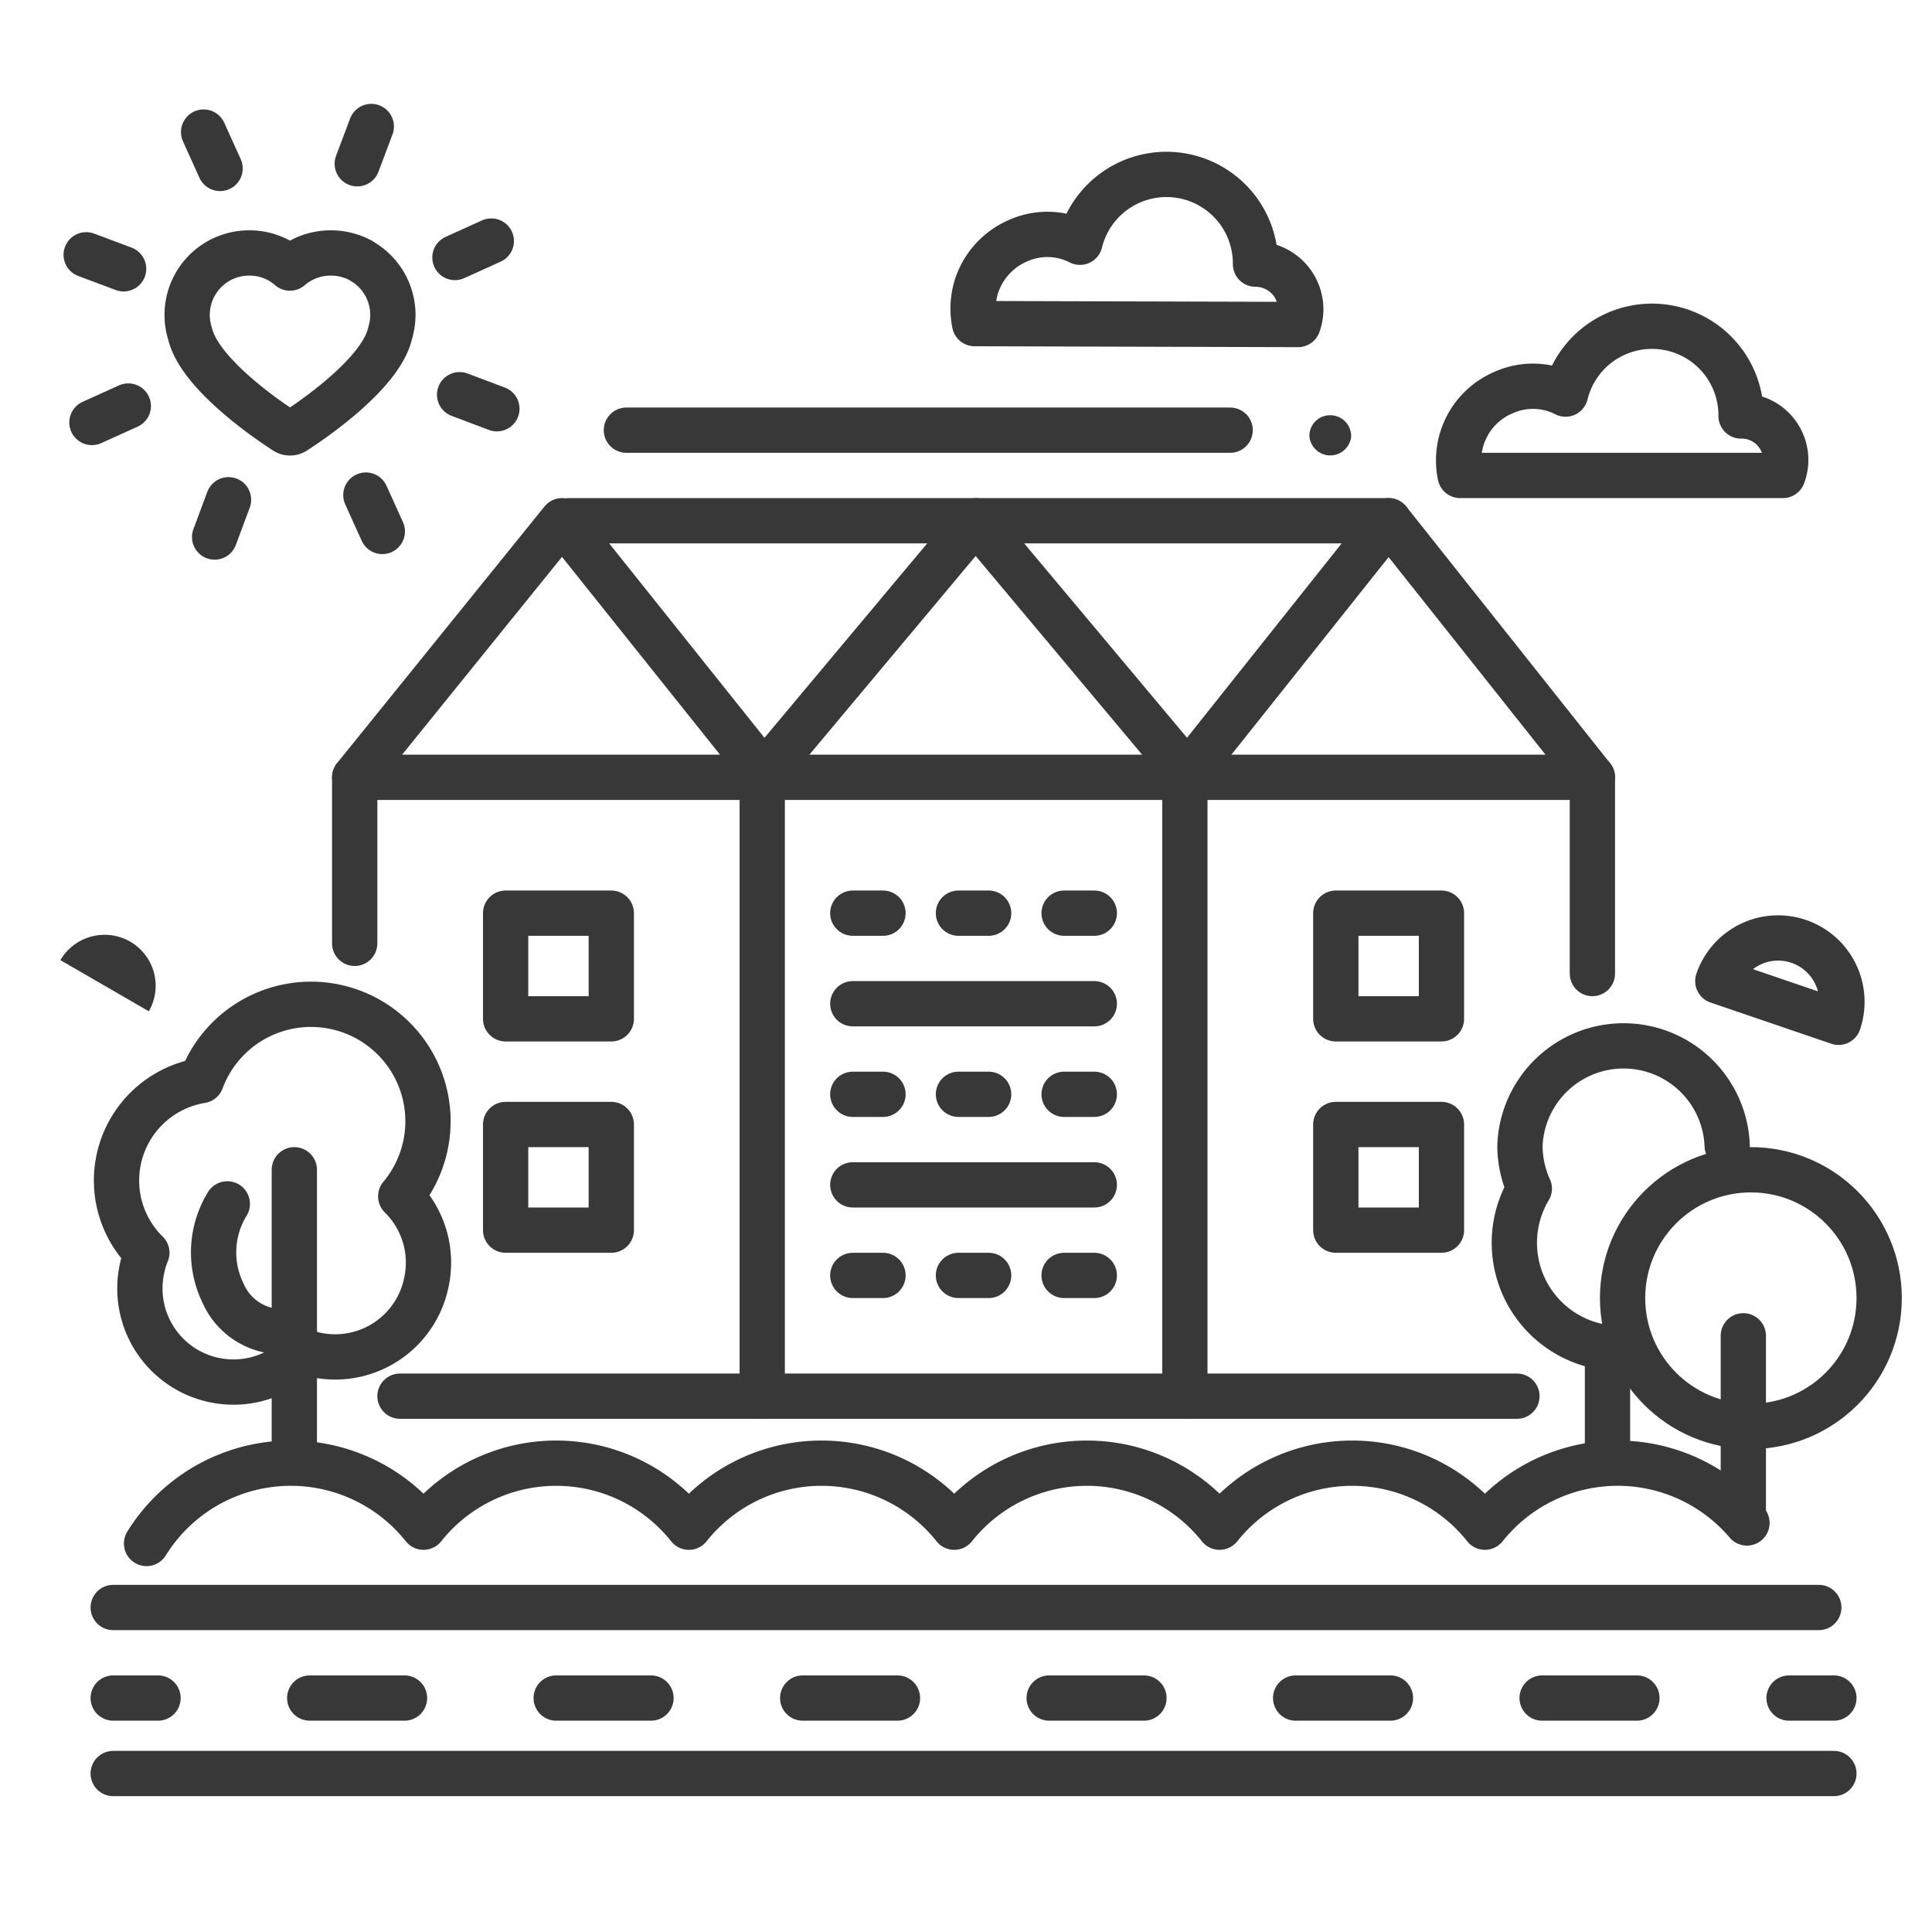 <?xml version="1.0" ?><svg height="128" id="Icons" viewBox="0 0 128 128" width="128" xmlns="http://www.w3.org/2000/svg"><defs><style>.cls-1,.cls-3,.cls-4{fill:none;stroke:#383838;stroke-linecap:round;stroke-linejoin:round;stroke-width:3px;}.cls-2{fill:#383838;}.cls-3{stroke-dasharray:6.28 10.05;}.cls-4{stroke-dasharray:2.26 7.54;}</style></defs><title/><path class="cls-1" d="M114.43,75.9a6.87,6.87,0,0,0-13.73,0,6.94,6.94,0,0,0,.62,2.85,7,7,0,0,0,6.07,10.59"/><path class="cls-1" d="M23.93,17.27a4.17,4.17,0,0,0-2-.51,4.11,4.11,0,0,0-2.72,1,4.06,4.06,0,0,0-2.71-1,4.1,4.1,0,0,0-4.1,4.1,4,4,0,0,0,.19,1.24c.68,2.92,6.09,6.34,6.32,6.49a.56.56,0,0,0,.31.09.55.55,0,0,0,.3-.09c.23-.15,5.64-3.57,6.32-6.49a4.34,4.34,0,0,0,.19-1.24,4.11,4.11,0,0,0-2.12-3.59Z"/><circle class="cls-1" cx="116" cy="86" r="8.5"/><path class="cls-1" d="M86,21.5a2.93,2.93,0,0,0,.18-1,3,3,0,0,0-3-3,5.9,5.9,0,0,0-11.63-1.45,4.74,4.74,0,0,0-4.11-.1,4.94,4.94,0,0,0-2.78,3.13,5,5,0,0,0-.09,2.36Z"/><path class="cls-1" d="M118.12,31.5a2.91,2.91,0,0,0-2.77-3.94,5.9,5.9,0,0,0-11.63-1.45,4.74,4.74,0,0,0-4.11-.1,4.88,4.88,0,0,0-2.87,5.49Z"/><path class="cls-1" d="M119.17,62.37A4.22,4.22,0,0,0,113.81,65l8,2.73A4.23,4.23,0,0,0,119.17,62.37Z"/><path class="cls-2" d="M8.65,62.4A3.38,3.38,0,0,1,9.86,67L4,63.61A3.4,3.4,0,0,1,8.65,62.4Z"/><path class="cls-1" d="M26.55,79.26a7.75,7.75,0,1,0-13.21-7.67A6.71,6.71,0,0,0,9.73,83a5.38,5.38,0,0,0-.31,1,6.2,6.2,0,0,0,10.65,5.52A6.17,6.17,0,0,0,28.24,85,6.17,6.17,0,0,0,26.55,79.26Z"/><line class="cls-1" x1="26.5" x2="100.5" y1="92.5" y2="92.5"/><line class="cls-1" x1="115.5" x2="115.5" y1="88.5" y2="100.5"/><path class="cls-2" d="M89.52,28.89a1.39,1.39,0,0,0-1.4-1.38,1.37,1.37,0,0,0-1.37,1.39,1.39,1.39,0,0,0,2.77,0Z"/><line class="cls-1" x1="19.5" x2="19.5" y1="77.5" y2="96.5"/><line class="cls-1" x1="106.5" x2="106.5" y1="89.5" y2="96.5"/><path class="cls-1" d="M19.5,88.14a4.24,4.24,0,0,1-4.72-2.46,6.14,6.14,0,0,1,.28-5.92"/><line class="cls-1" x1="7.5" x2="121.5" y1="117.5" y2="117.5"/><line class="cls-1" x1="7.5" x2="10.47" y1="112.5" y2="112.5"/><line class="cls-3" x1="20.52" x2="113.5" y1="112.5" y2="112.5"/><line class="cls-1" x1="118.53" x2="121.5" y1="112.5" y2="112.5"/><polyline class="cls-1" points="23.5 62.5 23.5 51.5 105.5 51.5 105.5 64.5"/><polyline class="cls-1" points="23.5 51.5 37.24 34.5 50.98 51.7"/><polyline class="cls-1" points="50.43 51.48 64.64 34.5 79.05 51.7"/><polyline class="cls-1" points="78.49 51.48 92 34.5 105.5 51.5"/><line class="cls-1" x1="78.5" x2="78.5" y1="52.5" y2="92.5"/><line class="cls-1" x1="50.5" x2="50.5" y1="52.5" y2="92.5"/><line class="cls-1" x1="41.5" x2="81.5" y1="28.5" y2="28.5"/><line class="cls-1" x1="37.69" x2="92" y1="34.5" y2="34.5"/><rect class="cls-1" height="7" width="7" x="33.5" y="60.5"/><rect class="cls-1" height="7" width="7" x="88.5" y="60.5"/><rect class="cls-1" height="7" width="7" x="33.5" y="74.5"/><rect class="cls-1" height="7" width="7" x="88.5" y="74.5"/><line class="cls-1" x1="56.5" x2="58.5" y1="60.5" y2="60.5"/><line class="cls-4" x1="63.5" x2="65.5" y1="60.5" y2="60.5"/><line class="cls-1" x1="70.5" x2="72.5" y1="60.5" y2="60.5"/><line class="cls-1" x1="56.5" x2="58.5" y1="72.5" y2="72.5"/><line class="cls-4" x1="63.5" x2="65.5" y1="72.5" y2="72.5"/><line class="cls-1" x1="70.5" x2="72.5" y1="72.5" y2="72.5"/><line class="cls-1" x1="56.5" x2="58.5" y1="84.5" y2="84.5"/><line class="cls-4" x1="63.5" x2="65.5" y1="84.5" y2="84.5"/><line class="cls-1" x1="70.5" x2="72.5" y1="84.5" y2="84.5"/><line class="cls-1" x1="56.5" x2="72.5" y1="66.5" y2="66.5"/><line class="cls-1" x1="56.5" x2="72.5" y1="78.5" y2="78.5"/><line class="cls-1" x1="23.67" x2="24.6" y1="10.85" y2="8.38"/><line class="cls-1" x1="14.58" x2="13.49" y1="11.16" y2="8.75"/><line class="cls-1" x1="8.19" x2="5.71" y1="17.81" y2="16.88"/><line class="cls-1" x1="8.5" x2="6.09" y1="26.9" y2="27.99"/><line class="cls-1" x1="15.14" x2="14.22" y1="33.11" y2="35.58"/><line class="cls-1" x1="24.24" x2="25.33" y1="32.8" y2="35.21"/><line class="cls-1" x1="30.45" x2="32.92" y1="26.15" y2="27.08"/><line class="cls-1" x1="30.14" x2="32.55" y1="17.06" y2="15.97"/><line class="cls-1" x1="7.5" x2="120.5" y1="106.5" y2="106.5"/><path class="cls-1" d="M115.74,100.9a11.24,11.24,0,0,0-17.36.28,11.23,11.23,0,0,0-17.58,0,11.23,11.23,0,0,0-17.58,0,11.23,11.23,0,0,0-17.58,0,11.23,11.23,0,0,0-17.58,0,11.24,11.24,0,0,0-18.35,1.08"/></svg>